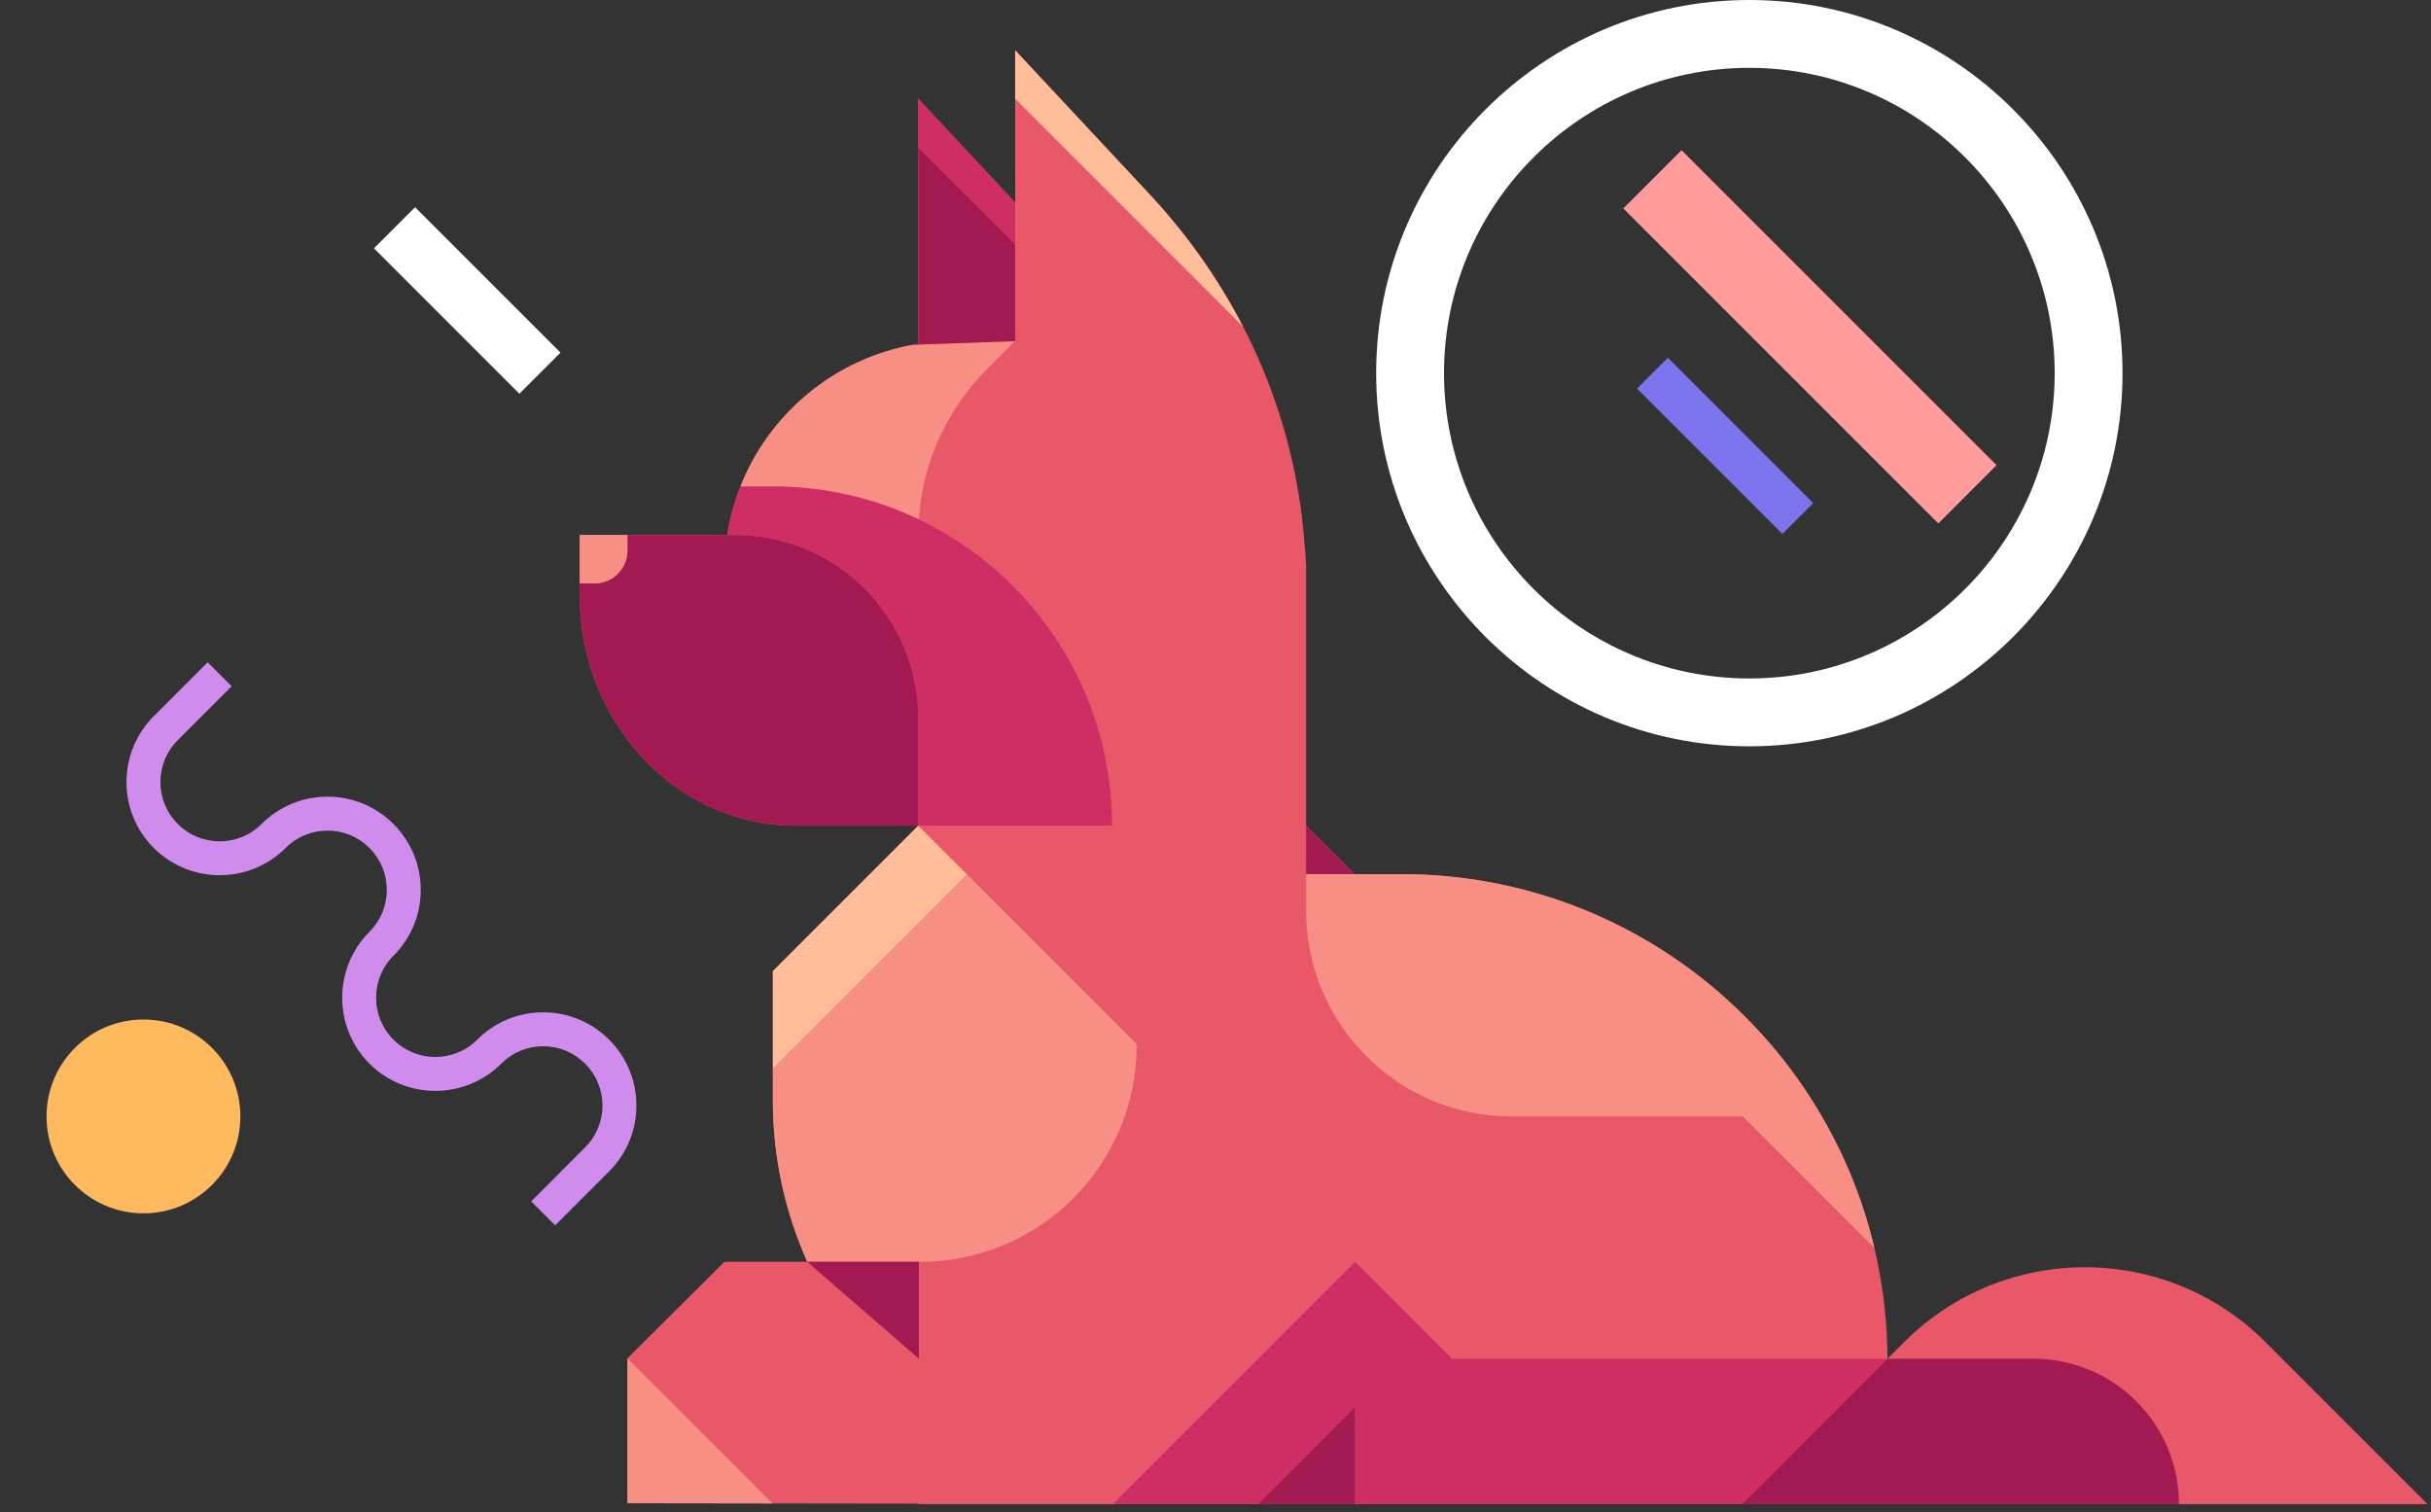 <svg width="209" height="130" viewBox="0 0 209 130" fill="none" xmlns="http://www.w3.org/2000/svg">
<rect x="0" y="0" width="209" height="130" fill="#333333" stroke="none"/>
<path d="M150.396 64.166C132.705 64.166 118.313 49.774 118.313 32.083C118.313 14.392 132.705 0 150.396 0C168.087 0 182.479 14.392 182.479 32.083C182.479 49.774 168.087 64.166 150.396 64.166ZM150.396 5.833C135.922 5.833 124.146 17.609 124.146 32.083C124.146 46.557 135.922 58.333 150.396 58.333C164.87 58.333 176.646 46.557 176.646 32.083C176.646 17.609 164.87 5.833 150.396 5.833Z" fill="white"/>
<path d="M12.333 104.321C16.936 104.321 20.666 100.59 20.666 95.987C20.666 91.385 16.936 87.654 12.333 87.654C7.731 87.654 4 91.385 4 95.987C4 100.59 7.731 104.321 12.333 104.321Z" fill="#FFBA5F"/>
<path d="M144.568 12.912L139.559 17.921L166.642 45.004L171.651 39.995L144.568 12.912Z" fill="#FF9C9C"/>
<path d="M35.688 17.816L32.152 21.351L44.652 33.851L48.188 30.316L35.688 17.816Z" fill="white"/>
<path d="M143.389 30.757L140.738 33.408L153.238 45.908L155.889 43.257L143.389 30.757Z" fill="#7D74ED"/>
<path d="M47.73 105.352L45.668 103.29L50.303 98.655C51.266 97.692 51.796 96.412 51.796 95.051C51.796 93.689 51.266 92.409 50.303 91.447C49.34 90.484 48.061 89.954 46.699 89.954C45.338 89.954 44.058 90.484 43.095 91.447C39.971 94.571 34.888 94.571 31.763 91.447C28.639 88.322 28.639 83.238 31.763 80.114C32.725 79.151 33.255 77.871 33.255 76.51C33.255 75.148 32.725 73.869 31.763 72.906C30.8 71.943 29.52 71.413 28.159 71.413C26.797 71.413 25.518 71.943 24.555 72.906C21.431 76.03 16.346 76.03 13.222 72.906C11.709 71.392 10.875 69.38 10.875 67.24C10.875 65.099 11.709 63.087 13.222 61.574L17.857 56.938L19.919 59L15.284 63.636C14.322 64.599 13.792 65.878 13.792 67.24C13.792 68.601 14.322 69.881 15.284 70.844C17.272 72.831 20.505 72.831 22.492 70.844C24.006 69.33 26.018 68.496 28.159 68.496C30.299 68.496 32.312 69.33 33.825 70.844C35.338 72.357 36.172 74.37 36.172 76.51C36.172 78.651 35.338 80.663 33.825 82.176C31.838 84.164 31.838 87.397 33.825 89.385C35.812 91.371 39.046 91.372 41.033 89.385C42.547 87.871 44.559 87.037 46.699 87.037C48.84 87.037 50.852 87.871 52.365 89.385C53.879 90.898 54.713 92.91 54.713 95.051C54.713 97.191 53.879 99.203 52.365 100.717L47.73 105.352Z" fill="#D08CED"/>
<path d="M62.276 108.487H69.402C67.503 104.236 66.443 99.545 66.443 94.609V83.488L78.943 70.988H68.386C58.139 70.988 49.833 62.103 49.833 51.143V45.988H62.52C63.847 37.554 70.509 30.893 78.943 29.565V8.489L87.276 17.417V4.322L98.861 16.734C106.721 25.155 111.372 35.724 112.156 46.8C112.243 47.55 112.292 48.312 112.292 49.086V70.988L116.453 75.154H120.456C143.502 75.154 162.192 93.796 162.273 116.822L163.71 115.386C172.286 106.81 186.19 106.81 194.766 115.386L208.7 129.321H162.275H158.108H149.775H101.94H78.943V129.278L53.943 129.244V116.783L62.276 108.487Z" fill="#E85869"/>
<path d="M78.993 44.658C79.315 39.811 81.379 35.225 84.835 31.768L87.276 29.328L78.521 29.64C78.521 29.64 78.52 29.64 78.52 29.64C75.122 30.252 72.025 31.731 69.469 33.842C66.913 35.952 64.897 38.693 63.658 41.827C63.658 41.827 63.658 41.827 63.658 41.828H66.449C70.94 41.828 75.193 42.845 78.993 44.658Z" fill="#F78F85"/>
<path d="M53.943 46H63.206C71.897 46 78.943 53.046 78.943 61.737V70.988H95.609C95.609 59.374 88.819 49.348 78.993 44.658C75.193 42.845 70.94 41.827 66.449 41.827H63.658C63.658 41.828 63.658 41.828 63.658 41.828C63.4 42.481 63.175 43.15 62.986 43.835C62.978 43.865 62.971 43.895 62.962 43.926C62.885 44.21 62.816 44.497 62.751 44.787C62.735 44.861 62.718 44.934 62.702 45.008C62.634 45.332 62.572 45.658 62.52 45.988H49.833V45.994H53.943V46Z" fill="#CE2E63"/>
<path d="M68.386 70.988H78.943V61.737C78.943 53.046 71.897 46 63.206 46H53.943V47.339C53.943 48.897 52.68 50.161 51.121 50.161H49.833V51.143C49.833 62.103 58.139 70.988 68.386 70.988Z" fill="#A31952"/>
<path d="M53.943 47.339V46V45.994H49.833V50.161H51.121C52.68 50.161 53.943 48.897 53.943 47.339Z" fill="#F78F85"/>
<path d="M87.276 20.994L78.943 12.661V29.565C78.801 29.587 78.661 29.615 78.52 29.64L87.276 29.328V20.994Z" fill="#A31952"/>
<path d="M103.509 22.509C103.405 22.36 103.303 22.208 103.198 22.059C102.979 21.751 102.755 21.447 102.529 21.143C102.351 20.904 102.171 20.665 101.989 20.428C101.794 20.176 101.598 19.925 101.399 19.676C101.153 19.37 100.903 19.067 100.65 18.766C100.491 18.577 100.334 18.386 100.172 18.198C99.744 17.704 99.309 17.214 98.861 16.734L87.281 4.328H87.276V8.495L106.863 28.082C105.874 26.165 104.752 24.305 103.509 22.509Z" fill="#FFBD99"/>
<path d="M87.276 17.417L78.943 8.489V12.661L87.276 20.994V17.417Z" fill="#CE2E63"/>
<path d="M66.443 94.609C66.443 99.545 67.503 104.236 69.402 108.488H78.999H79.106C89.387 108.488 97.721 100.154 97.721 89.873V89.766L83.138 75.183L66.443 91.878V94.609Z" fill="#F78F85"/>
<path d="M162.273 116.821H124.832L116.499 108.487L95.666 129.32H101.94H108.166L116.499 120.987V129.32H149.775L162.273 116.821Z" fill="#CE2E63"/>
<path d="M174.832 116.821H162.275L162.273 116.823C162.273 116.822 162.273 116.821 162.273 116.821L149.775 129.321H158.109H162.275H187.331C187.331 122.417 181.735 116.821 174.832 116.821Z" fill="#A31952"/>
<path d="M129.963 95.988H149.832L161.149 107.305C156.786 88.871 140.224 75.154 120.456 75.154H116.453H112.292V78.316C112.292 88.076 120.204 95.988 129.963 95.988Z" fill="#F78F85"/>
<path d="M112.292 70.988V75.155H116.453L112.292 70.988Z" fill="#A31952"/>
<path d="M108.166 129.321H116.499V120.987L108.166 129.321Z" fill="#A31952"/>
<path d="M78.999 116.821V108.487H69.402L78.999 116.821Z" fill="#A31952"/>
<path d="M66.443 91.878L83.138 75.183L78.943 70.988L66.443 83.488V91.878Z" fill="#FFBD99"/>
<path d="M53.943 129.244L66.421 129.261L53.943 116.783V129.244Z" fill="#F78F85"/>
</svg>
